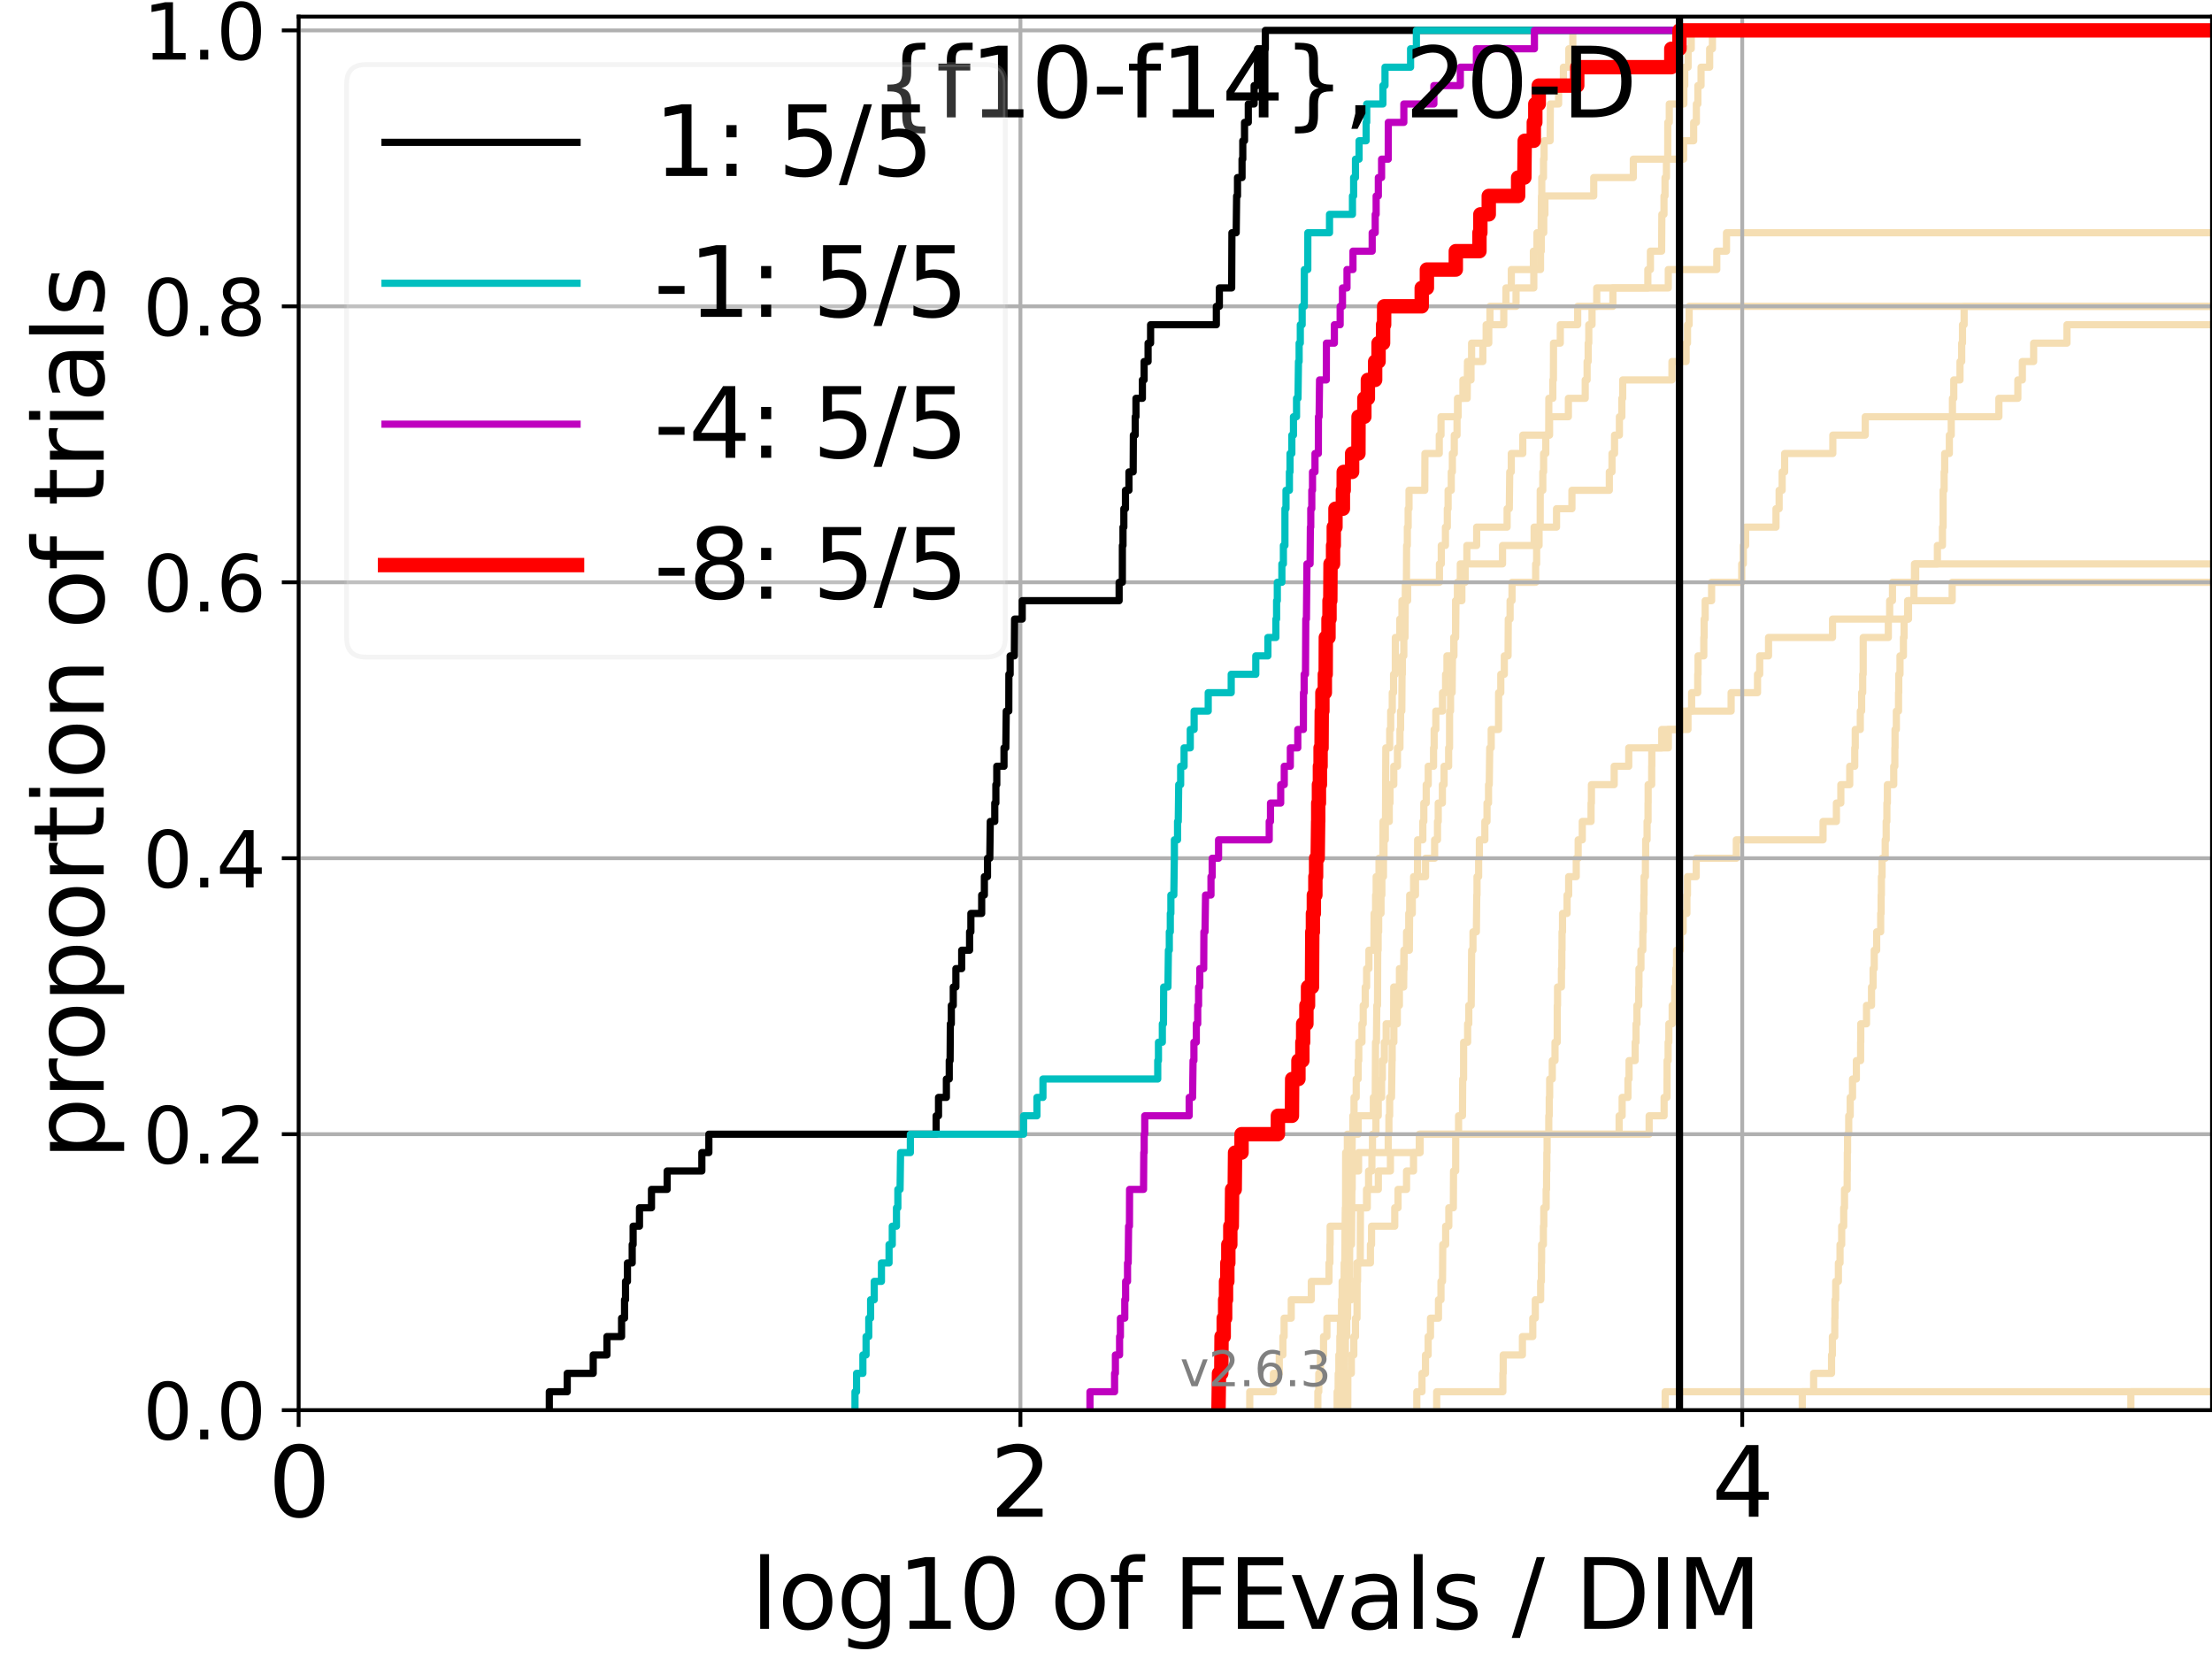 <?xml version="1.0" encoding="utf-8" standalone="no"?>
<!DOCTYPE svg PUBLIC "-//W3C//DTD SVG 1.1//EN"
  "http://www.w3.org/Graphics/SVG/1.1/DTD/svg11.dtd">
<svg xmlns:xlink="http://www.w3.org/1999/xlink" width="460.8pt" height="345.6pt" viewBox="0 0 460.8 345.6" xmlns="http://www.w3.org/2000/svg" version="1.1">
 <defs>
  <style type="text/css">*{stroke-linejoin: round; stroke-linecap: butt}</style>
 </defs>
 <g id="figure_1">
  <g id="patch_1">
   <path d="M 0 345.6 
L 460.8 345.6 
L 460.8 0 
L 0 0 
z
" style="fill: #ffffff"/>
  </g>
  <g id="axes_1">
   <g id="patch_2">
    <path d="M 62.208 293.76 
L 460.8 293.76 
L 460.8 3.456 
L 62.208 3.456 
z
" style="fill: #ffffff"/>
   </g>
   <g id="line2d_1"/>
   <g id="line2d_2"/>
   <g id="line2d_3"/>
   <g id="line2d_4">
    <path d="M 280.766 293.76 
L 280.782 286.095 
L 281.508 286.095 
L 281.508 282.263 
L 282.027 282.263 
L 282.027 278.43 
L 282.37 278.43 
L 282.37 274.598 
L 282.69 274.598 
L 282.718 266.933 
L 282.808 266.933 
L 282.808 263.101 
L 283.365 263.101 
L 283.405 251.604 
L 284.674 251.604 
L 284.674 247.771 
L 285.102 247.771 
L 285.102 243.939 
L 285.792 243.939 
L 285.792 240.106 
L 285.912 240.106 
L 285.912 236.274 
L 286.633 236.274 
L 286.633 232.442 
L 287.112 232.442 
L 287.112 228.609 
L 287.809 228.609 
L 287.809 224.777 
L 287.968 224.777 
L 287.968 220.944 
L 288.386 220.944 
L 288.386 217.112 
L 288.762 217.112 
L 288.762 213.28 
L 290.313 213.28 
L 290.344 205.615 
L 291.527 205.615 
L 291.527 201.782 
L 292.493 201.782 
L 292.493 197.95 
L 293.594 197.95 
L 293.647 190.285 
L 294.206 190.285 
L 294.206 186.453 
L 294.48 186.453 
L 294.48 182.621 
L 296.97 182.621 
L 296.97 178.788 
L 298.856 178.788 
L 298.856 174.956 
L 299.457 174.956 
L 299.457 171.123 
L 299.61 171.123 
L 299.61 167.291 
L 300.474 167.291 
L 300.474 163.459 
L 300.827 163.459 
L 300.827 159.626 
L 301.777 159.626 
L 301.777 155.794 
L 301.967 155.794 
L 301.973 148.129 
L 302.175 148.129 
L 302.175 144.297 
L 302.504 144.297 
L 302.576 136.632 
L 302.872 136.632 
L 302.872 132.799 
L 303.208 132.799 
L 303.245 125.135 
L 303.605 125.135 
L 303.605 121.302 
L 304.207 121.302 
L 304.207 117.47 
L 305.575 117.47 
L 305.575 113.637 
L 307.619 113.637 
L 307.619 109.805 
L 313.958 109.805 
L 313.958 105.973 
L 314.415 105.973 
L 314.507 98.308 
L 314.828 98.308 
L 314.828 94.475 
L 317.224 94.475 
L 317.224 90.643 
L 322.801 90.643 
L 322.801 86.811 
L 326.724 86.811 
L 326.724 82.978 
L 330.229 82.978 
L 330.229 79.146 
L 330.623 79.146 
L 330.623 75.313 
L 330.842 75.313 
L 330.842 71.481 
L 330.972 71.481 
L 330.972 67.649 
L 331.648 67.649 
L 331.648 63.816 
L 332.629 63.816 
L 332.629 59.984 
L 347.534 59.984 
L 347.534 56.151 
L 357.636 56.151 
L 357.636 52.319 
L 359.662 52.319 
L 359.662 48.487 
L 359.662 48.487 
L 460.8 48.487 
L 460.8 48.487 
" clip-path="url(#pa3bab7224a)" style="fill: none; stroke: #f5deb3; stroke-width: 1.5; stroke-linecap: square"/>
   </g>
   <g id="line2d_5"/>
   <g id="line2d_6"/>
   <g id="line2d_7">
    <path d="M 279.978 293.76 
L 280.081 282.263 
L 280.263 282.263 
L 280.263 278.43 
L 280.551 278.43 
L 280.551 274.598 
L 280.734 274.598 
L 280.734 270.766 
L 280.969 270.766 
L 280.969 266.933 
L 281.128 266.933 
L 281.164 259.268 
L 281.545 259.268 
L 281.62 247.771 
L 281.683 247.771 
L 281.683 243.939 
L 283.014 243.939 
L 283.014 240.106 
L 289.189 240.106 
L 289.189 236.274 
L 289.334 236.274 
L 289.334 232.442 
L 289.491 232.442 
L 289.491 228.609 
L 289.877 228.609 
L 289.986 220.944 
L 290.015 220.944 
L 290.015 217.112 
L 290.369 217.112 
L 290.369 213.28 
L 291.085 213.28 
L 291.085 209.447 
L 291.517 209.447 
L 291.517 205.615 
L 292.411 205.615 
L 292.474 197.95 
L 293.015 197.95 
L 293.015 194.118 
L 293.469 194.118 
L 293.469 190.285 
L 293.667 190.285 
L 293.667 186.453 
L 294.87 186.453 
L 294.87 182.621 
L 295.288 182.621 
L 295.321 174.956 
L 296.403 174.956 
L 296.403 171.123 
L 296.606 171.123 
L 296.606 167.291 
L 297.105 167.291 
L 297.105 163.459 
L 297.527 163.459 
L 297.527 159.626 
L 298.635 159.626 
L 298.635 155.794 
L 298.76 155.794 
L 298.76 151.961 
L 299.107 151.961 
L 299.107 148.129 
L 300.5 148.129 
L 300.5 144.297 
L 301.143 144.297 
L 301.143 140.464 
L 301.429 140.464 
L 301.429 136.632 
L 302.84 136.632 
L 302.84 132.799 
L 303.224 132.799 
L 303.27 125.135 
L 304.534 125.135 
L 304.534 121.302 
L 305.215 121.302 
L 305.215 117.47 
L 313.004 117.47 
L 313.004 113.637 
L 319.588 113.637 
L 319.588 109.805 
L 324.257 109.805 
L 324.257 105.973 
L 327.46 105.973 
L 327.46 102.14 
L 335.25 102.14 
L 335.25 98.308 
L 335.808 98.308 
L 335.808 94.475 
L 336.34 94.475 
L 336.34 90.643 
L 337.35 90.643 
L 337.35 86.811 
L 337.862 86.811 
L 337.862 82.978 
L 338.037 82.978 
L 338.037 79.146 
L 348.301 79.146 
L 348.301 75.313 
L 351.248 75.313 
L 351.248 71.481 
L 351.538 71.481 
L 351.538 67.649 
L 351.881 67.649 
L 351.881 63.816 
L 461.8 63.816 
L 461.8 63.816 
" clip-path="url(#pa3bab7224a)" style="fill: none; stroke: #f5deb3; stroke-width: 1.5; stroke-linecap: square"/>
   </g>
   <g id="line2d_8"/>
   <g id="line2d_9">
    <path d="M 278.549 293.76 
L 278.549 289.928 
L 278.829 289.928 
L 278.829 286.095 
L 278.977 286.095 
L 278.977 282.263 
L 279.126 282.263 
L 279.126 278.43 
L 279.42 278.43 
L 279.42 274.598 
L 279.592 274.598 
L 279.592 270.766 
L 279.899 270.766 
L 279.899 266.933 
L 280.013 266.933 
L 280.013 263.101 
L 280.145 263.101 
L 280.252 251.604 
L 280.31 251.604 
L 280.324 240.106 
L 280.679 240.106 
L 280.679 236.274 
L 282.933 236.274 
L 282.933 232.442 
L 286.094 232.442 
L 286.094 228.609 
L 286.487 228.609 
L 286.548 217.112 
L 286.737 217.112 
L 286.814 209.447 
L 286.964 209.447 
L 287.004 197.95 
L 287.089 197.95 
L 287.089 194.118 
L 287.202 194.118 
L 287.202 190.285 
L 287.69 190.285 
L 287.69 186.453 
L 287.868 186.453 
L 287.868 182.621 
L 288.201 182.621 
L 288.201 178.788 
L 288.314 178.788 
L 288.314 174.956 
L 288.587 174.956 
L 288.587 171.123 
L 289.409 171.123 
L 289.409 167.291 
L 289.567 167.291 
L 289.567 163.459 
L 290.351 163.459 
L 290.351 159.626 
L 291.117 159.626 
L 291.117 155.794 
L 291.639 155.794 
L 291.639 151.961 
L 291.77 151.961 
L 291.77 148.129 
L 292.023 148.129 
L 292.071 140.464 
L 292.141 140.464 
L 292.141 136.632 
L 292.44 136.632 
L 292.44 132.799 
L 292.69 132.799 
L 292.768 121.302 
L 292.987 121.302 
L 293.025 113.637 
L 293.177 113.637 
L 293.177 109.805 
L 293.344 109.805 
L 293.344 105.973 
L 293.524 105.973 
L 293.524 102.14 
L 296.807 102.14 
L 296.839 94.475 
L 299.826 94.475 
L 299.826 90.643 
L 300.186 90.643 
L 300.186 86.811 
L 303.633 86.811 
L 303.633 82.978 
L 305.641 82.978 
L 305.704 75.313 
L 308.899 75.313 
L 308.899 71.481 
L 310.137 71.481 
L 310.137 67.649 
L 313.264 67.649 
L 313.264 63.816 
L 315.818 63.816 
L 315.818 59.984 
L 319.52 59.984 
L 319.52 56.151 
L 320.917 56.151 
L 320.917 52.319 
L 321.083 52.319 
L 321.083 48.487 
L 321.592 48.487 
L 321.592 44.654 
L 321.837 44.654 
L 321.837 40.822 
L 332.006 40.822 
L 332.006 36.989 
L 340.249 36.989 
L 340.249 33.157 
L 350.719 33.157 
L 350.719 29.325 
L 352.819 29.325 
L 352.819 25.492 
L 353.383 25.492 
L 353.383 21.66 
L 353.699 21.66 
L 353.699 17.827 
L 354.357 17.827 
L 354.357 13.995 
L 356.151 13.995 
L 356.151 10.163 
L 356.729 10.163 
L 356.729 6.33 
L 356.729 6.33 
L 460.8 6.33 
L 460.8 6.33 
" clip-path="url(#pa3bab7224a)" style="fill: none; stroke: #f5deb3; stroke-width: 1.5; stroke-linecap: square"/>
   </g>
   <g id="line2d_10"/>
   <g id="line2d_11">
    <path d="M 443.894 293.76 
L 443.894 289.928 
L 461.8 289.928 
" clip-path="url(#pa3bab7224a)" style="fill: none; stroke: #f5deb3; stroke-width: 1.5; stroke-linecap: square"/>
   </g>
   <g id="line2d_12">
    <path d="M 346.886 293.76 
L 346.886 289.928 
L 346.886 289.928 
L 346.886 289.928 
L 460.8 289.928 
" clip-path="url(#pa3bab7224a)" style="fill: none; stroke: #f5deb3; stroke-width: 1.5; stroke-linecap: square"/>
   </g>
   <g id="line2d_13"/>
   <g id="line2d_14"/>
   <g id="line2d_15"/>
   <g id="line2d_16">
    <path clip-path="url(#pa3bab7224a)" style="fill: none; stroke: #f5deb3; stroke-width: 1.5; stroke-linecap: square"/>
   </g>
   <g id="line2d_17">
    <path d="M 375.444 293.76 
L 375.444 289.928 
L 377.811 289.928 
L 377.811 286.095 
L 381.544 286.095 
L 381.544 282.263 
L 381.718 282.263 
L 381.718 278.43 
L 382.219 278.43 
L 382.219 274.598 
L 382.262 274.598 
L 382.262 270.766 
L 382.409 270.766 
L 382.409 266.933 
L 382.97 266.933 
L 382.97 263.101 
L 383.311 263.101 
L 383.311 259.268 
L 383.656 259.268 
L 383.656 255.436 
L 384.078 255.436 
L 384.078 251.604 
L 384.242 251.604 
L 384.242 247.771 
L 384.802 247.771 
L 384.802 243.939 
L 384.831 243.939 
L 384.831 240.106 
L 384.881 240.106 
L 384.881 236.274 
L 385.121 236.274 
L 385.121 232.442 
L 385.432 232.442 
L 385.432 228.609 
L 385.915 228.609 
L 385.915 224.777 
L 386.714 224.777 
L 386.714 220.944 
L 387.599 220.944 
L 387.599 217.112 
L 387.632 217.112 
L 387.632 213.28 
L 388.827 213.28 
L 388.827 209.447 
L 389.871 209.447 
L 389.871 205.615 
L 390.201 205.615 
L 390.201 201.782 
L 390.439 201.782 
L 390.439 197.95 
L 390.944 197.95 
L 390.944 194.118 
L 391.779 194.118 
L 391.779 190.285 
L 391.876 190.285 
L 391.876 186.453 
L 391.931 186.453 
L 391.931 182.621 
L 392.067 182.621 
L 392.067 178.788 
L 392.723 178.788 
L 392.723 174.956 
L 392.924 174.956 
L 392.924 171.123 
L 393.072 171.123 
L 393.072 167.291 
L 393.178 167.291 
L 393.178 163.459 
L 394.499 163.459 
L 394.499 159.626 
L 394.731 159.626 
L 394.731 155.794 
L 394.771 155.794 
L 394.771 151.961 
L 395.045 151.961 
L 395.045 148.129 
L 395.499 148.129 
L 395.499 144.297 
L 395.545 144.297 
L 395.545 140.464 
L 395.804 140.464 
L 395.804 136.632 
L 396.518 136.632 
L 396.518 132.799 
L 396.657 132.799 
L 396.657 128.967 
L 397.393 128.967 
L 397.393 125.135 
L 398.71 125.135 
L 398.71 121.302 
L 399.07 121.302 
L 399.07 117.47 
L 403.595 117.47 
L 403.595 113.637 
L 404.647 113.637 
L 404.647 109.805 
L 404.783 109.805 
L 404.783 105.973 
L 404.789 105.973 
L 404.789 102.14 
L 404.997 102.14 
L 404.997 98.308 
L 405.115 98.308 
L 405.115 94.475 
L 406.084 94.475 
L 406.084 90.643 
L 406.48 90.643 
L 406.48 86.811 
L 406.731 86.811 
L 406.731 82.978 
L 407.006 82.978 
L 407.006 79.146 
L 408.306 79.146 
L 408.306 75.313 
L 408.656 75.313 
L 408.656 71.481 
L 408.822 71.481 
L 408.822 67.649 
L 409.164 67.649 
L 409.164 63.816 
L 409.164 63.816 
L 409.164 63.816 
L 460.8 63.816 
" clip-path="url(#pa3bab7224a)" style="fill: none; stroke: #f5deb3; stroke-width: 1.5; stroke-linecap: square"/>
   </g>
   <g id="line2d_18">
    <path d="M 260.346 293.76 
L 260.346 289.928 
L 265.273 289.928 
L 265.273 286.095 
L 266.495 286.095 
L 266.495 282.263 
L 267.247 282.263 
L 267.247 278.43 
L 267.506 278.43 
L 267.506 274.598 
L 268.989 274.598 
L 268.989 270.766 
L 273.171 270.766 
L 273.171 266.933 
L 276.856 266.933 
L 276.856 263.101 
L 277.047 263.101 
L 277.047 259.268 
L 277.09 259.268 
L 277.09 255.436 
L 281.086 255.436 
L 281.086 251.604 
L 284.832 251.604 
L 284.832 247.771 
L 287.131 247.771 
L 287.131 243.939 
L 289.652 243.939 
L 289.652 240.106 
L 295.846 240.106 
L 295.846 236.274 
L 337.291 236.274 
L 337.291 232.442 
L 337.919 232.442 
L 337.919 228.609 
L 339.133 228.609 
L 339.133 224.777 
L 339.361 224.777 
L 339.361 220.944 
L 340.634 220.944 
L 340.634 217.112 
L 340.819 217.112 
L 340.819 213.28 
L 341.003 213.28 
L 341.003 209.447 
L 341.38 209.447 
L 341.38 205.615 
L 341.426 205.615 
L 341.426 201.782 
L 341.84 201.782 
L 341.84 197.95 
L 342.23 197.95 
L 342.23 194.118 
L 342.331 194.118 
L 342.331 190.285 
L 342.447 190.285 
L 342.447 186.453 
L 342.489 186.453 
L 342.489 182.621 
L 342.77 182.621 
L 342.77 178.788 
L 342.824 178.788 
L 342.824 174.956 
L 343.116 174.956 
L 343.116 171.123 
L 343.317 171.123 
L 343.317 167.291 
L 343.338 167.291 
L 343.338 163.459 
L 344.075 163.459 
L 344.075 159.626 
L 344.1 159.626 
L 344.1 155.794 
L 347.553 155.794 
L 347.553 151.961 
L 351.637 151.961 
L 351.637 148.129 
L 360.625 148.129 
L 360.625 144.297 
L 366.124 144.297 
L 366.124 140.464 
L 366.576 140.464 
L 366.576 136.632 
L 368.417 136.632 
L 368.417 132.799 
L 381.749 132.799 
L 381.749 128.967 
L 397.575 128.967 
L 397.575 125.135 
L 406.674 125.135 
L 406.674 121.302 
L 406.674 121.302 
L 406.674 121.302 
L 460.8 121.302 
" clip-path="url(#pa3bab7224a)" style="fill: none; stroke: #f5deb3; stroke-width: 1.5; stroke-linecap: square"/>
   </g>
   <g id="line2d_19"/>
   <g id="line2d_20"/>
   <g id="line2d_21"/>
   <g id="line2d_22"/>
   <g id="line2d_23"/>
   <g id="line2d_24">
    <path d="M 295.147 293.76 
L 295.147 289.928 
L 296.225 289.928 
L 296.225 286.095 
L 296.958 286.095 
L 296.958 282.263 
L 297.51 282.263 
L 297.51 278.43 
L 297.996 278.43 
L 297.996 274.598 
L 299.661 274.598 
L 299.661 270.766 
L 300.182 270.766 
L 300.182 266.933 
L 300.503 266.933 
L 300.554 259.268 
L 301.156 259.268 
L 301.156 255.436 
L 301.815 255.436 
L 301.815 251.604 
L 302.757 251.604 
L 302.799 243.939 
L 303.244 243.939 
L 303.256 236.274 
L 303.846 236.274 
L 303.846 232.442 
L 304.66 232.442 
L 304.71 224.777 
L 304.889 224.777 
L 304.903 217.112 
L 305.735 217.112 
L 305.735 213.28 
L 305.977 213.28 
L 305.977 209.447 
L 306.474 209.447 
L 306.571 197.95 
L 306.849 197.95 
L 306.849 194.118 
L 307.558 194.118 
L 307.635 186.453 
L 307.689 186.453 
L 307.689 182.621 
L 308.026 182.621 
L 308.026 178.788 
L 308.182 178.788 
L 308.182 174.956 
L 309.321 174.956 
L 309.321 171.123 
L 309.773 171.123 
L 309.773 167.291 
L 310.088 167.291 
L 310.088 163.459 
L 310.238 163.459 
L 310.34 155.794 
L 310.646 155.794 
L 310.646 151.961 
L 312.174 151.961 
L 312.187 144.297 
L 312.645 144.297 
L 312.645 140.464 
L 313.377 140.464 
L 313.377 136.632 
L 314.155 136.632 
L 314.204 128.967 
L 314.58 128.967 
L 314.58 125.135 
L 314.983 125.135 
L 314.983 121.302 
L 319.905 121.302 
L 319.905 117.47 
L 320.11 117.47 
L 320.11 113.637 
L 320.615 113.637 
L 320.615 109.805 
L 320.849 109.805 
L 320.859 102.14 
L 321.396 102.14 
L 321.396 98.308 
L 321.562 98.308 
L 321.562 94.475 
L 322.02 94.475 
L 322.02 90.643 
L 322.625 90.643 
L 322.65 82.978 
L 323.48 82.978 
L 323.48 79.146 
L 323.605 79.146 
L 323.627 71.481 
L 325.036 71.481 
L 325.036 67.649 
L 328.661 67.649 
L 328.661 63.816 
L 335.992 63.816 
L 335.992 59.984 
L 343.276 59.984 
L 343.276 56.151 
L 343.813 56.151 
L 343.813 52.319 
L 346.147 52.319 
L 346.196 44.654 
L 346.64 44.654 
L 346.64 40.822 
L 346.855 40.822 
L 346.855 36.989 
L 347.148 36.989 
L 347.148 33.157 
L 347.422 33.157 
L 347.432 25.492 
L 347.741 25.492 
L 347.741 21.66 
L 350.78 21.66 
L 350.78 17.827 
L 350.965 17.827 
L 350.965 13.995 
L 351.663 13.995 
L 351.663 10.163 
L 352.319 10.163 
L 352.319 6.33 
L 352.319 6.33 
L 460.8 6.33 
L 460.8 6.33 
" clip-path="url(#pa3bab7224a)" style="fill: none; stroke: #f5deb3; stroke-width: 1.5; stroke-linecap: square"/>
   </g>
   <g id="line2d_25"/>
   <g id="line2d_26">
    <path d="M 299.287 293.76 
L 299.287 289.928 
L 313.072 289.928 
L 313.072 286.095 
L 313.142 286.095 
L 313.142 282.263 
L 317.147 282.263 
L 317.147 278.43 
L 319.306 278.43 
L 319.306 274.598 
L 319.831 274.598 
L 319.831 270.766 
L 320.947 270.766 
L 320.947 266.933 
L 321.101 266.933 
L 321.101 263.101 
L 321.144 263.101 
L 321.144 259.268 
L 321.514 259.268 
L 321.514 255.436 
L 321.604 255.436 
L 321.604 251.604 
L 322.093 251.604 
L 322.093 247.771 
L 322.18 247.771 
L 322.18 243.939 
L 322.233 243.939 
L 322.233 240.106 
L 322.29 240.106 
L 322.29 236.274 
L 322.637 236.274 
L 322.637 232.442 
L 322.734 232.442 
L 322.734 228.609 
L 322.82 228.609 
L 322.82 224.777 
L 323.368 224.777 
L 323.368 220.944 
L 323.937 220.944 
L 323.937 217.112 
L 324.398 217.112 
L 324.398 213.28 
L 324.405 213.28 
L 324.405 209.447 
L 324.464 209.447 
L 324.464 205.615 
L 325.274 205.615 
L 325.274 201.782 
L 325.354 201.782 
L 325.354 197.95 
L 325.399 197.95 
L 325.399 194.118 
L 325.502 194.118 
L 325.502 190.285 
L 326.45 190.285 
L 326.45 186.453 
L 326.782 186.453 
L 326.782 182.621 
L 328.362 182.621 
L 328.362 178.788 
L 328.762 178.788 
L 328.762 174.956 
L 329.617 174.956 
L 329.617 171.123 
L 331.446 171.123 
L 331.446 167.291 
L 331.523 167.291 
L 331.523 163.459 
L 336.263 163.459 
L 336.263 159.626 
L 339.297 159.626 
L 339.297 155.794 
L 346.177 155.794 
L 346.177 151.961 
L 350.491 151.961 
L 350.491 148.129 
L 352.395 148.129 
L 352.395 144.297 
L 353.666 144.297 
L 353.666 140.464 
L 353.736 140.464 
L 353.736 136.632 
L 354.932 136.632 
L 354.932 132.799 
L 355 132.799 
L 355 128.967 
L 355.218 128.967 
L 355.218 125.135 
L 356.558 125.135 
L 356.558 121.302 
L 362.833 121.302 
L 362.833 117.47 
L 363.163 117.47 
L 363.163 113.637 
L 363.644 113.637 
L 363.644 109.805 
L 369.972 109.805 
L 369.972 105.973 
L 370.625 105.973 
L 370.625 102.14 
L 371.255 102.14 
L 371.255 98.308 
L 371.773 98.308 
L 371.773 94.475 
L 381.81 94.475 
L 381.81 90.643 
L 388.567 90.643 
L 388.567 86.811 
L 416.405 86.811 
L 416.405 82.978 
L 420.355 82.978 
L 420.355 79.146 
L 421.29 79.146 
L 421.29 75.313 
L 423.642 75.313 
L 423.642 71.481 
L 430.587 71.481 
L 430.587 67.649 
L 430.587 67.649 
L 430.587 67.649 
L 460.8 67.649 
" clip-path="url(#pa3bab7224a)" style="fill: none; stroke: #f5deb3; stroke-width: 1.5; stroke-linecap: square"/>
   </g>
   <g id="line2d_27">
    <path d="M 274.533 293.76 
L 274.533 289.928 
L 274.73 289.928 
L 274.73 286.095 
L 275.064 286.095 
L 275.064 282.263 
L 275.717 282.263 
L 275.717 278.43 
L 276.42 278.43 
L 276.42 274.598 
L 279.76 274.598 
L 279.76 270.766 
L 281.514 270.766 
L 281.514 266.933 
L 282.644 266.933 
L 282.644 263.101 
L 285.484 263.101 
L 285.484 259.268 
L 285.718 259.268 
L 285.718 255.436 
L 290.551 255.436 
L 290.551 251.604 
L 291.236 251.604 
L 291.236 247.771 
L 293.011 247.771 
L 293.011 243.939 
L 294.461 243.939 
L 294.461 240.106 
L 295.666 240.106 
L 295.666 236.274 
L 343.548 236.274 
L 343.548 232.442 
L 346.661 232.442 
L 346.661 228.609 
L 347.267 228.609 
L 347.267 224.777 
L 347.281 224.777 
L 347.281 220.944 
L 347.5 220.944 
L 347.5 217.112 
L 347.652 217.112 
L 347.652 213.28 
L 348.348 213.28 
L 348.348 209.447 
L 348.875 209.447 
L 348.875 205.615 
L 349.096 205.615 
L 349.096 201.782 
L 349.251 201.782 
L 349.251 197.95 
L 350.032 197.95 
L 350.032 194.118 
L 350.629 194.118 
L 350.629 190.285 
L 351.416 190.285 
L 351.416 186.453 
L 351.529 186.453 
L 351.529 182.621 
L 353.354 182.621 
L 353.354 178.788 
L 361.706 178.788 
L 361.706 174.956 
L 379.774 174.956 
L 379.774 171.123 
L 382.557 171.123 
L 382.557 167.291 
L 383.48 167.291 
L 383.48 163.459 
L 385.332 163.459 
L 385.332 159.626 
L 386.376 159.626 
L 386.376 155.794 
L 386.482 155.794 
L 386.482 151.961 
L 387.535 151.961 
L 387.535 148.129 
L 387.812 148.129 
L 387.812 144.297 
L 388.033 144.297 
L 388.033 140.464 
L 388.135 140.464 
L 388.135 136.632 
L 388.137 136.632 
L 388.137 132.799 
L 393.375 132.799 
L 393.375 128.967 
L 393.651 128.967 
L 393.651 125.135 
L 394.236 125.135 
L 394.236 121.302 
L 398.821 121.302 
L 398.821 117.47 
L 398.821 117.47 
L 398.821 117.47 
L 460.8 117.47 
" clip-path="url(#pa3bab7224a)" style="fill: none; stroke: #f5deb3; stroke-width: 1.5; stroke-linecap: square"/>
   </g>
   <g id="line2d_28">
    <path d="M 278.749 293.76 
L 278.807 286.095 
L 278.921 286.095 
L 278.921 282.263 
L 279.192 282.263 
L 279.238 274.598 
L 279.468 274.598 
L 279.468 270.766 
L 279.597 270.766 
L 279.597 266.933 
L 280.133 266.933 
L 280.232 259.268 
L 280.275 259.268 
L 280.275 255.436 
L 280.863 255.436 
L 280.863 251.604 
L 281.176 251.604 
L 281.176 247.771 
L 281.624 247.771 
L 281.687 236.274 
L 281.818 236.274 
L 281.818 232.442 
L 282.068 232.442 
L 282.068 228.609 
L 282.524 228.609 
L 282.524 224.777 
L 282.925 224.777 
L 282.925 220.944 
L 283.06 220.944 
L 283.06 217.112 
L 283.724 217.112 
L 283.724 213.28 
L 283.981 213.28 
L 283.981 209.447 
L 284.402 209.447 
L 284.402 205.615 
L 284.692 205.615 
L 284.692 201.782 
L 285.169 201.782 
L 285.169 197.95 
L 286.214 197.95 
L 286.248 190.285 
L 286.565 190.285 
L 286.565 186.453 
L 286.681 186.453 
L 286.681 182.621 
L 287.27 182.621 
L 287.27 178.788 
L 288.074 178.788 
L 288.109 171.123 
L 288.622 171.123 
L 288.689 155.794 
L 289.5 155.794 
L 289.5 151.961 
L 289.707 151.961 
L 289.707 148.129 
L 290.033 148.129 
L 290.033 144.297 
L 290.303 144.297 
L 290.303 140.464 
L 290.666 140.464 
L 290.677 132.799 
L 291.601 132.799 
L 291.601 128.967 
L 292.052 128.967 
L 292.052 125.135 
L 293.234 125.135 
L 293.234 121.302 
L 299.862 121.302 
L 299.862 117.47 
L 300.244 117.47 
L 300.244 113.637 
L 301.11 113.637 
L 301.11 109.805 
L 301.504 109.805 
L 301.504 105.973 
L 301.668 105.973 
L 301.668 102.14 
L 302.324 102.14 
L 302.324 98.308 
L 302.555 98.308 
L 302.555 94.475 
L 302.954 94.475 
L 302.954 90.643 
L 303.528 90.643 
L 303.528 86.811 
L 303.747 86.811 
L 303.747 82.978 
L 304.754 82.978 
L 304.754 79.146 
L 306.436 79.146 
L 306.436 75.313 
L 306.561 75.313 
L 306.561 71.481 
L 309.593 71.481 
L 309.593 67.649 
L 310.384 67.649 
L 310.384 63.816 
L 313.72 63.816 
L 313.72 59.984 
L 314.838 59.984 
L 314.838 56.151 
L 319.432 56.151 
L 319.432 52.319 
L 320.178 52.319 
L 320.178 48.487 
L 321.048 48.487 
L 321.116 40.822 
L 321.179 40.822 
L 321.179 36.989 
L 321.539 36.989 
L 321.539 33.157 
L 321.661 33.157 
L 321.661 29.325 
L 322.915 29.325 
L 322.964 21.66 
L 324.69 21.66 
L 324.69 17.827 
L 325.684 17.827 
L 325.684 13.995 
L 326.818 13.995 
L 326.818 10.163 
L 327.644 10.163 
L 327.644 6.33 
L 327.644 6.33 
L 460.8 6.33 
L 460.8 6.33 
" clip-path="url(#pa3bab7224a)" style="fill: none; stroke: #f5deb3; stroke-width: 1.5; stroke-linecap: square"/>
   </g>
   <g id="line2d_29"/>
   <g id="line2d_30"/>
   <g id="matplotlib.axis_1">
    <g id="xtick_1">
     <g id="line2d_31">
      <path d="M 62.208 293.76 
L 62.208 3.456 
" clip-path="url(#pa3bab7224a)" style="fill: none; stroke: #b0b0b0; stroke-width: 0.8; stroke-linecap: square"/>
     </g>
     <g id="line2d_32">
      <defs>
       <path id="maaa4795319" d="M 0 0 
L 0 3.5 
" style="stroke: #000000; stroke-width: 0.8"/>
      </defs>
      <g>
       <use xlink:href="#maaa4795319" x="62.208" y="293.76" style="stroke: #000000; stroke-width: 0.8"/>
      </g>
     </g>
     <g id="text_1">
      <!-- 0 -->
      <g transform="translate(55.846 315.957)scale(0.2 -0.2)">
       <defs>
        <path id="DejaVuSans-30" d="M 2034 4250 
Q 1547 4250 1301 3770 
Q 1056 3291 1056 2328 
Q 1056 1369 1301 889 
Q 1547 409 2034 409 
Q 2525 409 2770 889 
Q 3016 1369 3016 2328 
Q 3016 3291 2770 3770 
Q 2525 4250 2034 4250 
z
M 2034 4750 
Q 2819 4750 3233 4129 
Q 3647 3509 3647 2328 
Q 3647 1150 3233 529 
Q 2819 -91 2034 -91 
Q 1250 -91 836 529 
Q 422 1150 422 2328 
Q 422 3509 836 4129 
Q 1250 4750 2034 4750 
z
" transform="scale(0.016)"/>
       </defs>
       <use xlink:href="#DejaVuSans-30"/>
      </g>
     </g>
    </g>
    <g id="xtick_2">
     <g id="line2d_33">
      <path d="M 212.573 293.76 
L 212.573 3.456 
" clip-path="url(#pa3bab7224a)" style="fill: none; stroke: #b0b0b0; stroke-width: 0.8; stroke-linecap: square"/>
     </g>
     <g id="line2d_34">
      <g>
       <use xlink:href="#maaa4795319" x="212.573" y="293.76" style="stroke: #000000; stroke-width: 0.8"/>
      </g>
     </g>
     <g id="text_2">
      <!-- 2 -->
      <g transform="translate(206.21 315.957)scale(0.2 -0.2)">
       <defs>
        <path id="DejaVuSans-32" d="M 1228 531 
L 3431 531 
L 3431 0 
L 469 0 
L 469 531 
Q 828 903 1448 1529 
Q 2069 2156 2228 2338 
Q 2531 2678 2651 2914 
Q 2772 3150 2772 3378 
Q 2772 3750 2511 3984 
Q 2250 4219 1831 4219 
Q 1534 4219 1204 4116 
Q 875 4013 500 3803 
L 500 4441 
Q 881 4594 1212 4672 
Q 1544 4750 1819 4750 
Q 2544 4750 2975 4387 
Q 3406 4025 3406 3419 
Q 3406 3131 3298 2873 
Q 3191 2616 2906 2266 
Q 2828 2175 2409 1742 
Q 1991 1309 1228 531 
z
" transform="scale(0.016)"/>
       </defs>
       <use xlink:href="#DejaVuSans-32"/>
      </g>
     </g>
    </g>
    <g id="xtick_3">
     <g id="line2d_35">
      <path d="M 362.938 293.76 
L 362.938 3.456 
" clip-path="url(#pa3bab7224a)" style="fill: none; stroke: #b0b0b0; stroke-width: 0.8; stroke-linecap: square"/>
     </g>
     <g id="line2d_36">
      <g>
       <use xlink:href="#maaa4795319" x="362.938" y="293.76" style="stroke: #000000; stroke-width: 0.8"/>
      </g>
     </g>
     <g id="text_3">
      <!-- 4 -->
      <g transform="translate(356.575 315.957)scale(0.2 -0.2)">
       <defs>
        <path id="DejaVuSans-34" d="M 2419 4116 
L 825 1625 
L 2419 1625 
L 2419 4116 
z
M 2253 4666 
L 3047 4666 
L 3047 1625 
L 3713 1625 
L 3713 1100 
L 3047 1100 
L 3047 0 
L 2419 0 
L 2419 1100 
L 313 1100 
L 313 1709 
L 2253 4666 
z
" transform="scale(0.016)"/>
       </defs>
       <use xlink:href="#DejaVuSans-34"/>
      </g>
     </g>
    </g>
    <g id="text_4">
     <!-- log10 of FEvals / DIM -->
     <g transform="translate(156.431 339.313)scale(0.2 -0.2)">
      <defs>
       <path id="DejaVuSans-6c" d="M 603 4863 
L 1178 4863 
L 1178 0 
L 603 0 
L 603 4863 
z
" transform="scale(0.016)"/>
       <path id="DejaVuSans-6f" d="M 1959 3097 
Q 1497 3097 1228 2736 
Q 959 2375 959 1747 
Q 959 1119 1226 758 
Q 1494 397 1959 397 
Q 2419 397 2687 759 
Q 2956 1122 2956 1747 
Q 2956 2369 2687 2733 
Q 2419 3097 1959 3097 
z
M 1959 3584 
Q 2709 3584 3137 3096 
Q 3566 2609 3566 1747 
Q 3566 888 3137 398 
Q 2709 -91 1959 -91 
Q 1206 -91 779 398 
Q 353 888 353 1747 
Q 353 2609 779 3096 
Q 1206 3584 1959 3584 
z
" transform="scale(0.016)"/>
       <path id="DejaVuSans-67" d="M 2906 1791 
Q 2906 2416 2648 2759 
Q 2391 3103 1925 3103 
Q 1463 3103 1205 2759 
Q 947 2416 947 1791 
Q 947 1169 1205 825 
Q 1463 481 1925 481 
Q 2391 481 2648 825 
Q 2906 1169 2906 1791 
z
M 3481 434 
Q 3481 -459 3084 -895 
Q 2688 -1331 1869 -1331 
Q 1566 -1331 1297 -1286 
Q 1028 -1241 775 -1147 
L 775 -588 
Q 1028 -725 1275 -790 
Q 1522 -856 1778 -856 
Q 2344 -856 2625 -561 
Q 2906 -266 2906 331 
L 2906 616 
Q 2728 306 2450 153 
Q 2172 0 1784 0 
Q 1141 0 747 490 
Q 353 981 353 1791 
Q 353 2603 747 3093 
Q 1141 3584 1784 3584 
Q 2172 3584 2450 3431 
Q 2728 3278 2906 2969 
L 2906 3500 
L 3481 3500 
L 3481 434 
z
" transform="scale(0.016)"/>
       <path id="DejaVuSans-31" d="M 794 531 
L 1825 531 
L 1825 4091 
L 703 3866 
L 703 4441 
L 1819 4666 
L 2450 4666 
L 2450 531 
L 3481 531 
L 3481 0 
L 794 0 
L 794 531 
z
" transform="scale(0.016)"/>
       <path id="DejaVuSans-20" transform="scale(0.016)"/>
       <path id="DejaVuSans-66" d="M 2375 4863 
L 2375 4384 
L 1825 4384 
Q 1516 4384 1395 4259 
Q 1275 4134 1275 3809 
L 1275 3500 
L 2222 3500 
L 2222 3053 
L 1275 3053 
L 1275 0 
L 697 0 
L 697 3053 
L 147 3053 
L 147 3500 
L 697 3500 
L 697 3744 
Q 697 4328 969 4595 
Q 1241 4863 1831 4863 
L 2375 4863 
z
" transform="scale(0.016)"/>
       <path id="DejaVuSans-46" d="M 628 4666 
L 3309 4666 
L 3309 4134 
L 1259 4134 
L 1259 2759 
L 3109 2759 
L 3109 2228 
L 1259 2228 
L 1259 0 
L 628 0 
L 628 4666 
z
" transform="scale(0.016)"/>
       <path id="DejaVuSans-45" d="M 628 4666 
L 3578 4666 
L 3578 4134 
L 1259 4134 
L 1259 2753 
L 3481 2753 
L 3481 2222 
L 1259 2222 
L 1259 531 
L 3634 531 
L 3634 0 
L 628 0 
L 628 4666 
z
" transform="scale(0.016)"/>
       <path id="DejaVuSans-76" d="M 191 3500 
L 800 3500 
L 1894 563 
L 2988 3500 
L 3597 3500 
L 2284 0 
L 1503 0 
L 191 3500 
z
" transform="scale(0.016)"/>
       <path id="DejaVuSans-61" d="M 2194 1759 
Q 1497 1759 1228 1600 
Q 959 1441 959 1056 
Q 959 750 1161 570 
Q 1363 391 1709 391 
Q 2188 391 2477 730 
Q 2766 1069 2766 1631 
L 2766 1759 
L 2194 1759 
z
M 3341 1997 
L 3341 0 
L 2766 0 
L 2766 531 
Q 2569 213 2275 61 
Q 1981 -91 1556 -91 
Q 1019 -91 701 211 
Q 384 513 384 1019 
Q 384 1609 779 1909 
Q 1175 2209 1959 2209 
L 2766 2209 
L 2766 2266 
Q 2766 2663 2505 2880 
Q 2244 3097 1772 3097 
Q 1472 3097 1187 3025 
Q 903 2953 641 2809 
L 641 3341 
Q 956 3463 1253 3523 
Q 1550 3584 1831 3584 
Q 2591 3584 2966 3190 
Q 3341 2797 3341 1997 
z
" transform="scale(0.016)"/>
       <path id="DejaVuSans-73" d="M 2834 3397 
L 2834 2853 
Q 2591 2978 2328 3040 
Q 2066 3103 1784 3103 
Q 1356 3103 1142 2972 
Q 928 2841 928 2578 
Q 928 2378 1081 2264 
Q 1234 2150 1697 2047 
L 1894 2003 
Q 2506 1872 2764 1633 
Q 3022 1394 3022 966 
Q 3022 478 2636 193 
Q 2250 -91 1575 -91 
Q 1294 -91 989 -36 
Q 684 19 347 128 
L 347 722 
Q 666 556 975 473 
Q 1284 391 1588 391 
Q 1994 391 2212 530 
Q 2431 669 2431 922 
Q 2431 1156 2273 1281 
Q 2116 1406 1581 1522 
L 1381 1569 
Q 847 1681 609 1914 
Q 372 2147 372 2553 
Q 372 3047 722 3315 
Q 1072 3584 1716 3584 
Q 2034 3584 2315 3537 
Q 2597 3491 2834 3397 
z
" transform="scale(0.016)"/>
       <path id="DejaVuSans-2f" d="M 1625 4666 
L 2156 4666 
L 531 -594 
L 0 -594 
L 1625 4666 
z
" transform="scale(0.016)"/>
       <path id="DejaVuSans-44" d="M 1259 4147 
L 1259 519 
L 2022 519 
Q 2988 519 3436 956 
Q 3884 1394 3884 2338 
Q 3884 3275 3436 3711 
Q 2988 4147 2022 4147 
L 1259 4147 
z
M 628 4666 
L 1925 4666 
Q 3281 4666 3915 4102 
Q 4550 3538 4550 2338 
Q 4550 1131 3912 565 
Q 3275 0 1925 0 
L 628 0 
L 628 4666 
z
" transform="scale(0.016)"/>
       <path id="DejaVuSans-49" d="M 628 4666 
L 1259 4666 
L 1259 0 
L 628 0 
L 628 4666 
z
" transform="scale(0.016)"/>
       <path id="DejaVuSans-4d" d="M 628 4666 
L 1569 4666 
L 2759 1491 
L 3956 4666 
L 4897 4666 
L 4897 0 
L 4281 0 
L 4281 4097 
L 3078 897 
L 2444 897 
L 1241 4097 
L 1241 0 
L 628 0 
L 628 4666 
z
" transform="scale(0.016)"/>
      </defs>
      <use xlink:href="#DejaVuSans-6c"/>
      <use xlink:href="#DejaVuSans-6f" x="27.783"/>
      <use xlink:href="#DejaVuSans-67" x="88.965"/>
      <use xlink:href="#DejaVuSans-31" x="152.441"/>
      <use xlink:href="#DejaVuSans-30" x="216.064"/>
      <use xlink:href="#DejaVuSans-20" x="279.688"/>
      <use xlink:href="#DejaVuSans-6f" x="311.475"/>
      <use xlink:href="#DejaVuSans-66" x="372.656"/>
      <use xlink:href="#DejaVuSans-20" x="407.861"/>
      <use xlink:href="#DejaVuSans-46" x="439.648"/>
      <use xlink:href="#DejaVuSans-45" x="497.168"/>
      <use xlink:href="#DejaVuSans-76" x="560.352"/>
      <use xlink:href="#DejaVuSans-61" x="619.531"/>
      <use xlink:href="#DejaVuSans-6c" x="680.811"/>
      <use xlink:href="#DejaVuSans-73" x="708.594"/>
      <use xlink:href="#DejaVuSans-20" x="760.693"/>
      <use xlink:href="#DejaVuSans-2f" x="792.48"/>
      <use xlink:href="#DejaVuSans-20" x="826.172"/>
      <use xlink:href="#DejaVuSans-44" x="857.959"/>
      <use xlink:href="#DejaVuSans-49" x="934.961"/>
      <use xlink:href="#DejaVuSans-4d" x="964.453"/>
     </g>
    </g>
   </g>
   <g id="matplotlib.axis_2">
    <g id="ytick_1">
     <g id="line2d_37">
      <path d="M 62.208 293.76 
L 460.8 293.76 
" clip-path="url(#pa3bab7224a)" style="fill: none; stroke: #b0b0b0; stroke-width: 0.8; stroke-linecap: square"/>
     </g>
     <g id="line2d_38">
      <defs>
       <path id="m4a28ad49e0" d="M 0 0 
L -3.5 0 
" style="stroke: #000000; stroke-width: 0.8"/>
      </defs>
      <g>
       <use xlink:href="#m4a28ad49e0" x="62.208" y="293.76" style="stroke: #000000; stroke-width: 0.8"/>
      </g>
     </g>
     <g id="text_5">
      <!-- 0.0 -->
      <g transform="translate(29.763 299.839)scale(0.16 -0.16)">
       <defs>
        <path id="DejaVuSans-2e" d="M 684 794 
L 1344 794 
L 1344 0 
L 684 0 
L 684 794 
z
" transform="scale(0.016)"/>
       </defs>
       <use xlink:href="#DejaVuSans-30"/>
       <use xlink:href="#DejaVuSans-2e" x="63.623"/>
       <use xlink:href="#DejaVuSans-30" x="95.41"/>
      </g>
     </g>
    </g>
    <g id="ytick_2">
     <g id="line2d_39">
      <path d="M 62.208 236.274 
L 460.8 236.274 
" clip-path="url(#pa3bab7224a)" style="fill: none; stroke: #b0b0b0; stroke-width: 0.8; stroke-linecap: square"/>
     </g>
     <g id="line2d_40">
      <g>
       <use xlink:href="#m4a28ad49e0" x="62.208" y="236.274" style="stroke: #000000; stroke-width: 0.8"/>
      </g>
     </g>
     <g id="text_6">
      <!-- 0.2 -->
      <g transform="translate(29.763 242.353)scale(0.16 -0.16)">
       <use xlink:href="#DejaVuSans-30"/>
       <use xlink:href="#DejaVuSans-2e" x="63.623"/>
       <use xlink:href="#DejaVuSans-32" x="95.41"/>
      </g>
     </g>
    </g>
    <g id="ytick_3">
     <g id="line2d_41">
      <path d="M 62.208 178.788 
L 460.8 178.788 
" clip-path="url(#pa3bab7224a)" style="fill: none; stroke: #b0b0b0; stroke-width: 0.8; stroke-linecap: square"/>
     </g>
     <g id="line2d_42">
      <g>
       <use xlink:href="#m4a28ad49e0" x="62.208" y="178.788" style="stroke: #000000; stroke-width: 0.8"/>
      </g>
     </g>
     <g id="text_7">
      <!-- 0.4 -->
      <g transform="translate(29.763 184.867)scale(0.16 -0.16)">
       <use xlink:href="#DejaVuSans-30"/>
       <use xlink:href="#DejaVuSans-2e" x="63.623"/>
       <use xlink:href="#DejaVuSans-34" x="95.41"/>
      </g>
     </g>
    </g>
    <g id="ytick_4">
     <g id="line2d_43">
      <path d="M 62.208 121.302 
L 460.8 121.302 
" clip-path="url(#pa3bab7224a)" style="fill: none; stroke: #b0b0b0; stroke-width: 0.8; stroke-linecap: square"/>
     </g>
     <g id="line2d_44">
      <g>
       <use xlink:href="#m4a28ad49e0" x="62.208" y="121.302" style="stroke: #000000; stroke-width: 0.8"/>
      </g>
     </g>
     <g id="text_8">
      <!-- 0.6 -->
      <g transform="translate(29.763 127.381)scale(0.16 -0.16)">
       <defs>
        <path id="DejaVuSans-36" d="M 2113 2584 
Q 1688 2584 1439 2293 
Q 1191 2003 1191 1497 
Q 1191 994 1439 701 
Q 1688 409 2113 409 
Q 2538 409 2786 701 
Q 3034 994 3034 1497 
Q 3034 2003 2786 2293 
Q 2538 2584 2113 2584 
z
M 3366 4563 
L 3366 3988 
Q 3128 4100 2886 4159 
Q 2644 4219 2406 4219 
Q 1781 4219 1451 3797 
Q 1122 3375 1075 2522 
Q 1259 2794 1537 2939 
Q 1816 3084 2150 3084 
Q 2853 3084 3261 2657 
Q 3669 2231 3669 1497 
Q 3669 778 3244 343 
Q 2819 -91 2113 -91 
Q 1303 -91 875 529 
Q 447 1150 447 2328 
Q 447 3434 972 4092 
Q 1497 4750 2381 4750 
Q 2619 4750 2861 4703 
Q 3103 4656 3366 4563 
z
" transform="scale(0.016)"/>
       </defs>
       <use xlink:href="#DejaVuSans-30"/>
       <use xlink:href="#DejaVuSans-2e" x="63.623"/>
       <use xlink:href="#DejaVuSans-36" x="95.41"/>
      </g>
     </g>
    </g>
    <g id="ytick_5">
     <g id="line2d_45">
      <path d="M 62.208 63.816 
L 460.8 63.816 
" clip-path="url(#pa3bab7224a)" style="fill: none; stroke: #b0b0b0; stroke-width: 0.8; stroke-linecap: square"/>
     </g>
     <g id="line2d_46">
      <g>
       <use xlink:href="#m4a28ad49e0" x="62.208" y="63.816" style="stroke: #000000; stroke-width: 0.8"/>
      </g>
     </g>
     <g id="text_9">
      <!-- 0.8 -->
      <g transform="translate(29.763 69.895)scale(0.16 -0.16)">
       <defs>
        <path id="DejaVuSans-38" d="M 2034 2216 
Q 1584 2216 1326 1975 
Q 1069 1734 1069 1313 
Q 1069 891 1326 650 
Q 1584 409 2034 409 
Q 2484 409 2743 651 
Q 3003 894 3003 1313 
Q 3003 1734 2745 1975 
Q 2488 2216 2034 2216 
z
M 1403 2484 
Q 997 2584 770 2862 
Q 544 3141 544 3541 
Q 544 4100 942 4425 
Q 1341 4750 2034 4750 
Q 2731 4750 3128 4425 
Q 3525 4100 3525 3541 
Q 3525 3141 3298 2862 
Q 3072 2584 2669 2484 
Q 3125 2378 3379 2068 
Q 3634 1759 3634 1313 
Q 3634 634 3220 271 
Q 2806 -91 2034 -91 
Q 1263 -91 848 271 
Q 434 634 434 1313 
Q 434 1759 690 2068 
Q 947 2378 1403 2484 
z
M 1172 3481 
Q 1172 3119 1398 2916 
Q 1625 2713 2034 2713 
Q 2441 2713 2670 2916 
Q 2900 3119 2900 3481 
Q 2900 3844 2670 4047 
Q 2441 4250 2034 4250 
Q 1625 4250 1398 4047 
Q 1172 3844 1172 3481 
z
" transform="scale(0.016)"/>
       </defs>
       <use xlink:href="#DejaVuSans-30"/>
       <use xlink:href="#DejaVuSans-2e" x="63.623"/>
       <use xlink:href="#DejaVuSans-38" x="95.41"/>
      </g>
     </g>
    </g>
    <g id="ytick_6">
     <g id="line2d_47">
      <path d="M 62.208 6.33 
L 460.8 6.33 
" clip-path="url(#pa3bab7224a)" style="fill: none; stroke: #b0b0b0; stroke-width: 0.8; stroke-linecap: square"/>
     </g>
     <g id="line2d_48">
      <g>
       <use xlink:href="#m4a28ad49e0" x="62.208" y="6.33" style="stroke: #000000; stroke-width: 0.8"/>
      </g>
     </g>
     <g id="text_10">
      <!-- 1.0 -->
      <g transform="translate(29.763 12.409)scale(0.16 -0.16)">
       <use xlink:href="#DejaVuSans-31"/>
       <use xlink:href="#DejaVuSans-2e" x="63.623"/>
       <use xlink:href="#DejaVuSans-30" x="95.41"/>
      </g>
     </g>
    </g>
    <g id="text_11">
     <!-- proportion of trials -->
     <g transform="translate(21.604 241.614)rotate(-90)scale(0.2 -0.2)">
      <defs>
       <path id="DejaVuSans-70" d="M 1159 525 
L 1159 -1331 
L 581 -1331 
L 581 3500 
L 1159 3500 
L 1159 2969 
Q 1341 3281 1617 3432 
Q 1894 3584 2278 3584 
Q 2916 3584 3314 3078 
Q 3713 2572 3713 1747 
Q 3713 922 3314 415 
Q 2916 -91 2278 -91 
Q 1894 -91 1617 61 
Q 1341 213 1159 525 
z
M 3116 1747 
Q 3116 2381 2855 2742 
Q 2594 3103 2138 3103 
Q 1681 3103 1420 2742 
Q 1159 2381 1159 1747 
Q 1159 1113 1420 752 
Q 1681 391 2138 391 
Q 2594 391 2855 752 
Q 3116 1113 3116 1747 
z
" transform="scale(0.016)"/>
       <path id="DejaVuSans-72" d="M 2631 2963 
Q 2534 3019 2420 3045 
Q 2306 3072 2169 3072 
Q 1681 3072 1420 2755 
Q 1159 2438 1159 1844 
L 1159 0 
L 581 0 
L 581 3500 
L 1159 3500 
L 1159 2956 
Q 1341 3275 1631 3429 
Q 1922 3584 2338 3584 
Q 2397 3584 2469 3576 
Q 2541 3569 2628 3553 
L 2631 2963 
z
" transform="scale(0.016)"/>
       <path id="DejaVuSans-74" d="M 1172 4494 
L 1172 3500 
L 2356 3500 
L 2356 3053 
L 1172 3053 
L 1172 1153 
Q 1172 725 1289 603 
Q 1406 481 1766 481 
L 2356 481 
L 2356 0 
L 1766 0 
Q 1100 0 847 248 
Q 594 497 594 1153 
L 594 3053 
L 172 3053 
L 172 3500 
L 594 3500 
L 594 4494 
L 1172 4494 
z
" transform="scale(0.016)"/>
       <path id="DejaVuSans-69" d="M 603 3500 
L 1178 3500 
L 1178 0 
L 603 0 
L 603 3500 
z
M 603 4863 
L 1178 4863 
L 1178 4134 
L 603 4134 
L 603 4863 
z
" transform="scale(0.016)"/>
       <path id="DejaVuSans-6e" d="M 3513 2113 
L 3513 0 
L 2938 0 
L 2938 2094 
Q 2938 2591 2744 2837 
Q 2550 3084 2163 3084 
Q 1697 3084 1428 2787 
Q 1159 2491 1159 1978 
L 1159 0 
L 581 0 
L 581 3500 
L 1159 3500 
L 1159 2956 
Q 1366 3272 1645 3428 
Q 1925 3584 2291 3584 
Q 2894 3584 3203 3211 
Q 3513 2838 3513 2113 
z
" transform="scale(0.016)"/>
      </defs>
      <use xlink:href="#DejaVuSans-70"/>
      <use xlink:href="#DejaVuSans-72" x="63.477"/>
      <use xlink:href="#DejaVuSans-6f" x="102.34"/>
      <use xlink:href="#DejaVuSans-70" x="163.521"/>
      <use xlink:href="#DejaVuSans-6f" x="226.998"/>
      <use xlink:href="#DejaVuSans-72" x="288.18"/>
      <use xlink:href="#DejaVuSans-74" x="329.293"/>
      <use xlink:href="#DejaVuSans-69" x="368.502"/>
      <use xlink:href="#DejaVuSans-6f" x="396.285"/>
      <use xlink:href="#DejaVuSans-6e" x="457.467"/>
      <use xlink:href="#DejaVuSans-20" x="520.846"/>
      <use xlink:href="#DejaVuSans-6f" x="552.633"/>
      <use xlink:href="#DejaVuSans-66" x="613.814"/>
      <use xlink:href="#DejaVuSans-20" x="649.02"/>
      <use xlink:href="#DejaVuSans-74" x="680.807"/>
      <use xlink:href="#DejaVuSans-72" x="720.016"/>
      <use xlink:href="#DejaVuSans-69" x="761.129"/>
      <use xlink:href="#DejaVuSans-61" x="788.912"/>
      <use xlink:href="#DejaVuSans-6c" x="850.191"/>
      <use xlink:href="#DejaVuSans-73" x="877.975"/>
     </g>
    </g>
   </g>
   <g id="line2d_49">
    <path d="M 114.43 293.76 
L 114.43 289.928 
L 118.166 289.928 
L 118.166 286.095 
L 123.575 286.095 
L 123.575 282.263 
L 126.437 282.263 
L 126.437 278.43 
L 129.486 278.43 
L 129.486 274.598 
L 130.104 274.598 
L 130.104 270.766 
L 130.308 270.766 
L 130.308 266.933 
L 130.711 266.933 
L 130.711 263.101 
L 131.698 263.101 
L 131.698 259.268 
L 131.891 259.268 
L 131.891 255.436 
L 133.216 255.436 
L 133.216 251.604 
L 135.716 251.604 
L 135.716 247.771 
L 138.983 247.771 
L 138.983 243.939 
L 146.207 243.939 
L 146.207 240.106 
L 147.669 240.106 
L 147.669 236.274 
L 195.011 236.274 
L 195.011 232.442 
L 195.511 232.442 
L 195.511 228.609 
L 197.148 228.609 
L 197.148 224.777 
L 197.745 224.777 
L 197.745 220.944 
L 197.924 220.944 
L 197.975 213.28 
L 198.179 213.28 
L 198.179 209.447 
L 198.582 209.447 
L 198.582 205.615 
L 199.129 205.615 
L 199.129 201.782 
L 200.339 201.782 
L 200.339 197.95 
L 201.982 197.95 
L 201.982 194.118 
L 202.252 194.118 
L 202.252 190.285 
L 204.502 190.285 
L 204.502 186.453 
L 205.062 186.453 
L 205.062 182.621 
L 205.713 182.621 
L 205.713 178.788 
L 206.193 178.788 
L 206.292 171.123 
L 207.228 171.123 
L 207.228 167.291 
L 207.458 167.291 
L 207.458 163.459 
L 207.648 163.459 
L 207.648 159.626 
L 209.151 159.626 
L 209.151 155.794 
L 209.529 155.794 
L 209.619 148.129 
L 210.151 148.129 
L 210.168 140.464 
L 210.431 140.464 
L 210.431 136.632 
L 211.308 136.632 
L 211.359 128.967 
L 212.946 128.967 
L 212.946 125.135 
L 233.133 125.135 
L 233.133 121.302 
L 233.804 121.302 
L 233.812 113.637 
L 233.94 113.637 
L 233.94 109.805 
L 234.118 109.805 
L 234.118 105.973 
L 234.454 105.973 
L 234.454 102.14 
L 235.18 102.14 
L 235.18 98.308 
L 236.059 98.308 
L 236.099 90.643 
L 236.486 90.643 
L 236.486 86.811 
L 236.642 86.811 
L 236.642 82.978 
L 237.981 82.978 
L 237.981 79.146 
L 238.339 79.146 
L 238.339 75.313 
L 239.167 75.313 
L 239.167 71.481 
L 239.69 71.481 
L 239.69 67.649 
L 253.388 67.649 
L 253.388 63.816 
L 254.014 63.816 
L 254.014 59.984 
L 256.581 59.984 
L 256.632 48.487 
L 257.521 48.487 
L 257.612 40.822 
L 257.796 40.822 
L 257.796 36.989 
L 258.739 36.989 
L 258.739 33.157 
L 258.893 33.157 
L 258.893 29.325 
L 259.259 29.325 
L 259.259 25.492 
L 260.042 25.492 
L 260.042 21.66 
L 261.256 21.66 
L 261.256 17.827 
L 261.936 17.827 
L 261.968 10.163 
L 263.592 10.163 
L 263.592 6.33 
L 263.592 6.33 
L 460.8 6.33 
L 460.8 6.33 
" clip-path="url(#pa3bab7224a)" style="fill: none; stroke: #000000; stroke-width: 1.5; stroke-linecap: square"/>
   </g>
   <g id="line2d_50">
    <path clip-path="url(#pa3bab7224a)" style="fill: none; stroke: #000000; stroke-width: 1.5; stroke-linecap: square"/>
   </g>
   <g id="line2d_51">
    <path d="M 178.108 293.76 
L 178.108 289.928 
L 178.434 289.928 
L 178.434 286.095 
L 179.754 286.095 
L 179.754 282.263 
L 180.417 282.263 
L 180.417 278.43 
L 180.98 278.43 
L 180.98 274.598 
L 181.364 274.598 
L 181.364 270.766 
L 182.12 270.766 
L 182.12 266.933 
L 183.62 266.933 
L 183.62 263.101 
L 185.205 263.101 
L 185.205 259.268 
L 185.878 259.268 
L 185.878 255.436 
L 186.753 255.436 
L 186.753 251.604 
L 187.04 251.604 
L 187.04 247.771 
L 187.501 247.771 
L 187.606 240.106 
L 189.645 240.106 
L 189.645 236.274 
L 213.235 236.274 
L 213.235 232.442 
L 216.01 232.442 
L 216.01 228.609 
L 217.264 228.609 
L 217.264 224.777 
L 241.178 224.777 
L 241.178 220.944 
L 241.328 220.944 
L 241.328 217.112 
L 242.136 217.112 
L 242.136 213.28 
L 242.373 213.28 
L 242.419 205.615 
L 243.304 205.615 
L 243.399 197.95 
L 243.589 197.95 
L 243.589 194.118 
L 243.797 194.118 
L 243.797 190.285 
L 243.916 190.285 
L 243.916 186.453 
L 244.529 186.453 
L 244.633 178.788 
L 244.645 178.788 
L 244.645 174.956 
L 245.305 174.956 
L 245.305 171.123 
L 245.454 171.123 
L 245.549 163.459 
L 245.951 163.459 
L 245.951 159.626 
L 246.666 159.626 
L 246.666 155.794 
L 247.956 155.794 
L 247.956 151.961 
L 248.758 151.961 
L 248.758 148.129 
L 251.694 148.129 
L 251.694 144.297 
L 256.483 144.297 
L 256.483 140.464 
L 261.603 140.464 
L 261.603 136.632 
L 264.125 136.632 
L 264.125 132.799 
L 265.789 132.799 
L 265.789 128.967 
L 265.939 128.967 
L 265.939 125.135 
L 266.088 125.135 
L 266.088 121.302 
L 267.038 121.302 
L 267.038 117.47 
L 267.354 117.47 
L 267.354 113.637 
L 267.675 113.637 
L 267.678 105.973 
L 267.895 105.973 
L 267.895 102.14 
L 268.607 102.14 
L 268.607 98.308 
L 268.736 98.308 
L 268.736 94.475 
L 269.114 94.475 
L 269.114 90.643 
L 269.453 90.643 
L 269.453 86.811 
L 270.093 86.811 
L 270.093 82.978 
L 270.397 82.978 
L 270.497 75.313 
L 270.632 75.313 
L 270.632 71.481 
L 270.877 71.481 
L 270.877 67.649 
L 271.263 67.649 
L 271.263 63.816 
L 271.709 63.816 
L 271.723 56.151 
L 272.438 56.151 
L 272.446 48.487 
L 276.963 48.487 
L 276.963 44.654 
L 281.742 44.654 
L 281.742 40.822 
L 281.985 40.822 
L 281.985 36.989 
L 282.37 36.989 
L 282.37 33.157 
L 283.12 33.157 
L 283.12 29.325 
L 284.59 29.325 
L 284.59 25.492 
L 284.712 25.492 
L 284.712 21.66 
L 288.083 21.66 
L 288.083 17.827 
L 288.523 17.827 
L 288.523 13.995 
L 293.849 13.995 
L 293.849 10.163 
L 295.058 10.163 
L 295.058 6.33 
L 295.058 6.33 
L 460.8 6.33 
L 460.8 6.33 
" clip-path="url(#pa3bab7224a)" style="fill: none; stroke: #00bfbf; stroke-width: 1.5; stroke-linecap: square"/>
   </g>
   <g id="line2d_52">
    <path clip-path="url(#pa3bab7224a)" style="fill: none; stroke: #00bfbf; stroke-width: 1.5; stroke-linecap: square"/>
   </g>
   <g id="line2d_53">
    <path d="M 227.061 293.76 
L 227.061 289.928 
L 232.188 289.928 
L 232.188 286.095 
L 232.358 286.095 
L 232.358 282.263 
L 233.228 282.263 
L 233.228 278.43 
L 233.401 278.43 
L 233.401 274.598 
L 234.311 274.598 
L 234.311 270.766 
L 234.487 270.766 
L 234.487 266.933 
L 234.885 266.933 
L 234.885 263.101 
L 235.025 263.101 
L 235.107 255.436 
L 235.286 255.436 
L 235.311 247.771 
L 238.22 247.771 
L 238.272 240.106 
L 238.354 240.106 
L 238.354 236.274 
L 238.472 236.274 
L 238.472 232.442 
L 247.729 232.442 
L 247.729 228.609 
L 248.438 228.609 
L 248.536 220.944 
L 248.715 220.944 
L 248.715 217.112 
L 249.213 217.112 
L 249.213 213.28 
L 249.509 213.28 
L 249.509 209.447 
L 249.688 209.447 
L 249.688 205.615 
L 249.938 205.615 
L 249.938 201.782 
L 250.755 201.782 
L 250.795 194.118 
L 251.027 194.118 
L 251.138 186.453 
L 252.27 186.453 
L 252.27 182.621 
L 252.521 182.621 
L 252.521 178.788 
L 253.848 178.788 
L 253.848 174.956 
L 264.403 174.956 
L 264.403 171.123 
L 264.669 171.123 
L 264.669 167.291 
L 266.794 167.291 
L 266.794 163.459 
L 267.536 163.459 
L 267.536 159.626 
L 268.8 159.626 
L 268.8 155.794 
L 270.353 155.794 
L 270.353 151.961 
L 271.517 151.961 
L 271.543 144.297 
L 271.677 144.297 
L 271.677 140.464 
L 271.954 140.464 
L 272.02 128.967 
L 272.152 128.967 
L 272.26 117.47 
L 272.914 117.47 
L 272.974 109.805 
L 273.058 109.805 
L 273.058 105.973 
L 273.27 105.973 
L 273.27 102.14 
L 273.42 102.14 
L 273.42 98.308 
L 273.937 98.308 
L 273.937 94.475 
L 274.64 94.475 
L 274.655 86.811 
L 274.796 86.811 
L 274.886 79.146 
L 276.298 79.146 
L 276.316 71.481 
L 277.974 71.481 
L 277.974 67.649 
L 279.177 67.649 
L 279.177 63.816 
L 279.661 63.816 
L 279.661 59.984 
L 280.604 59.984 
L 280.604 56.151 
L 281.85 56.151 
L 281.85 52.319 
L 285.851 52.319 
L 285.851 48.487 
L 286.482 48.487 
L 286.482 44.654 
L 286.676 44.654 
L 286.676 40.822 
L 287.134 40.822 
L 287.134 36.989 
L 287.809 36.989 
L 287.809 33.157 
L 289.197 33.157 
L 289.208 25.492 
L 292.445 25.492 
L 292.445 21.66 
L 298.704 21.66 
L 298.704 17.827 
L 304.213 17.827 
L 304.213 13.995 
L 307.56 13.995 
L 307.56 10.163 
L 319.648 10.163 
L 319.648 6.33 
L 319.648 6.33 
L 460.8 6.33 
L 460.8 6.33 
" clip-path="url(#pa3bab7224a)" style="fill: none; stroke: #bf00bf; stroke-width: 1.5; stroke-linecap: square"/>
   </g>
   <g id="line2d_54">
    <path clip-path="url(#pa3bab7224a)" style="fill: none; stroke: #bf00bf; stroke-width: 1.5; stroke-linecap: square"/>
   </g>
   <g id="line2d_55">
    <path d="M 253.834 293.76 
L 253.936 286.095 
L 254.415 286.095 
L 254.469 278.43 
L 254.923 278.43 
L 254.923 274.598 
L 255.221 274.598 
L 255.221 270.766 
L 255.402 270.766 
L 255.402 266.933 
L 255.678 266.933 
L 255.678 263.101 
L 255.882 263.101 
L 255.882 259.268 
L 256.295 259.268 
L 256.295 255.436 
L 256.606 255.436 
L 256.67 247.771 
L 257.215 247.771 
L 257.286 240.106 
L 258.635 240.106 
L 258.635 236.274 
L 266.208 236.274 
L 266.208 232.442 
L 269.134 232.442 
L 269.183 224.777 
L 270.486 224.777 
L 270.486 220.944 
L 271.307 220.944 
L 271.307 217.112 
L 271.471 217.112 
L 271.471 213.28 
L 272.147 213.28 
L 272.147 209.447 
L 272.487 209.447 
L 272.487 205.615 
L 273.311 205.615 
L 273.374 194.118 
L 273.506 194.118 
L 273.506 190.285 
L 273.7 190.285 
L 273.7 186.453 
L 274.017 186.453 
L 274.017 182.621 
L 274.168 182.621 
L 274.168 178.788 
L 274.498 178.788 
L 274.591 171.123 
L 274.611 171.123 
L 274.611 167.291 
L 274.757 167.291 
L 274.757 163.459 
L 274.961 163.459 
L 274.961 159.626 
L 275.1 159.626 
L 275.1 155.794 
L 275.302 155.794 
L 275.345 148.129 
L 275.478 148.129 
L 275.478 144.297 
L 275.99 144.297 
L 275.99 140.464 
L 276.168 140.464 
L 276.193 132.799 
L 276.749 132.799 
L 276.749 128.967 
L 276.961 128.967 
L 276.961 125.135 
L 277.129 125.135 
L 277.172 117.47 
L 277.702 117.47 
L 277.702 113.637 
L 277.849 113.637 
L 277.849 109.805 
L 278.203 109.805 
L 278.203 105.973 
L 279.749 105.973 
L 279.749 102.14 
L 279.918 102.14 
L 279.918 98.308 
L 281.669 98.308 
L 281.669 94.475 
L 282.984 94.475 
L 283.009 86.811 
L 284.221 86.811 
L 284.221 82.978 
L 284.953 82.978 
L 284.953 79.146 
L 286.467 79.146 
L 286.467 75.313 
L 287.18 75.313 
L 287.18 71.481 
L 288.122 71.481 
L 288.122 67.649 
L 288.341 67.649 
L 288.341 63.816 
L 296.169 63.816 
L 296.169 59.984 
L 297.247 59.984 
L 297.247 56.151 
L 303.271 56.151 
L 303.271 52.319 
L 308.196 52.319 
L 308.196 48.487 
L 308.387 48.487 
L 308.387 44.654 
L 310.135 44.654 
L 310.135 40.822 
L 316.253 40.822 
L 316.253 36.989 
L 317.552 36.989 
L 317.625 29.325 
L 319.519 29.325 
L 319.519 25.492 
L 319.835 25.492 
L 319.835 21.66 
L 320.55 21.66 
L 320.55 17.827 
L 328.568 17.827 
L 328.568 13.995 
L 348.165 13.995 
L 348.165 10.163 
L 349.866 10.163 
L 349.866 6.33 
L 349.866 6.33 
L 460.8 6.33 
L 460.8 6.33 
" clip-path="url(#pa3bab7224a)" style="fill: none; stroke: #ff0000; stroke-width: 3; stroke-linecap: square"/>
   </g>
   <g id="line2d_56">
    <path clip-path="url(#pa3bab7224a)" style="fill: none; stroke: #ff0000; stroke-width: 3; stroke-linecap: square"/>
   </g>
   <g id="line2d_57">
    <path d="M 349.866 293.76 
L 349.866 3.456 
" clip-path="url(#pa3bab7224a)" style="fill: none; stroke: #000000; stroke-width: 1.5; stroke-linecap: square"/>
   </g>
   <g id="patch_3">
    <path d="M 62.208 293.76 
L 62.208 3.456 
" style="fill: none; stroke: #000000; stroke-width: 0.8; stroke-linejoin: miter; stroke-linecap: square"/>
   </g>
   <g id="patch_4">
    <path d="M 460.8 293.76 
L 460.8 3.456 
" style="fill: none; stroke: #000000; stroke-width: 0.8; stroke-linejoin: miter; stroke-linecap: square"/>
   </g>
   <g id="patch_5">
    <path d="M 62.208 293.76 
L 460.8 293.76 
" style="fill: none; stroke: #000000; stroke-width: 0.8; stroke-linejoin: miter; stroke-linecap: square"/>
   </g>
   <g id="patch_6">
    <path d="M 62.208 3.456 
L 460.8 3.456 
" style="fill: none; stroke: #000000; stroke-width: 0.8; stroke-linejoin: miter; stroke-linecap: square"/>
   </g>
   <g id="text_12">
    <!-- {f10-f14}, 20-D -->
    <g transform="translate(182.292 24.459)scale(0.2 -0.2)">
     <defs>
      <path id="DejaVuSans-7b" d="M 3272 -594 
L 3272 -1044 
L 3078 -1044 
Q 2300 -1044 2036 -812 
Q 1772 -581 1772 109 
L 1772 856 
Q 1772 1328 1603 1509 
Q 1434 1691 991 1691 
L 800 1691 
L 800 2138 
L 991 2138 
Q 1438 2138 1605 2317 
Q 1772 2497 1772 2963 
L 1772 3713 
Q 1772 4403 2036 4633 
Q 2300 4863 3078 4863 
L 3272 4863 
L 3272 4416 
L 3059 4416 
Q 2619 4416 2484 4278 
Q 2350 4141 2350 3700 
L 2350 2925 
Q 2350 2434 2208 2212 
Q 2066 1991 1722 1913 
Q 2069 1828 2209 1606 
Q 2350 1384 2350 897 
L 2350 122 
Q 2350 -319 2484 -456 
Q 2619 -594 3059 -594 
L 3272 -594 
z
" transform="scale(0.016)"/>
      <path id="DejaVuSans-2d" d="M 313 2009 
L 1997 2009 
L 1997 1497 
L 313 1497 
L 313 2009 
z
" transform="scale(0.016)"/>
      <path id="DejaVuSans-7d" d="M 800 -594 
L 1019 -594 
Q 1456 -594 1589 -459 
Q 1722 -325 1722 122 
L 1722 897 
Q 1722 1384 1862 1606 
Q 2003 1828 2350 1913 
Q 2003 1991 1862 2212 
Q 1722 2434 1722 2925 
L 1722 3700 
Q 1722 4144 1589 4280 
Q 1456 4416 1019 4416 
L 800 4416 
L 800 4863 
L 997 4863 
Q 1775 4863 2036 4633 
Q 2297 4403 2297 3713 
L 2297 2963 
Q 2297 2497 2465 2317 
Q 2634 2138 3078 2138 
L 3272 2138 
L 3272 1691 
L 3078 1691 
Q 2634 1691 2465 1509 
Q 2297 1328 2297 856 
L 2297 109 
Q 2297 -581 2036 -812 
Q 1775 -1044 997 -1044 
L 800 -1044 
L 800 -594 
z
" transform="scale(0.016)"/>
      <path id="DejaVuSans-2c" d="M 750 794 
L 1409 794 
L 1409 256 
L 897 -744 
L 494 -744 
L 750 256 
L 750 794 
z
" transform="scale(0.016)"/>
     </defs>
     <use xlink:href="#DejaVuSans-7b"/>
     <use xlink:href="#DejaVuSans-66" x="63.623"/>
     <use xlink:href="#DejaVuSans-31" x="98.828"/>
     <use xlink:href="#DejaVuSans-30" x="162.451"/>
     <use xlink:href="#DejaVuSans-2d" x="226.074"/>
     <use xlink:href="#DejaVuSans-66" x="262.158"/>
     <use xlink:href="#DejaVuSans-31" x="297.363"/>
     <use xlink:href="#DejaVuSans-34" x="360.986"/>
     <use xlink:href="#DejaVuSans-7d" x="424.609"/>
     <use xlink:href="#DejaVuSans-2c" x="488.232"/>
     <use xlink:href="#DejaVuSans-20" x="520.02"/>
     <use xlink:href="#DejaVuSans-32" x="551.807"/>
     <use xlink:href="#DejaVuSans-30" x="615.43"/>
     <use xlink:href="#DejaVuSans-2d" x="679.053"/>
     <use xlink:href="#DejaVuSans-44" x="715.137"/>
    </g>
   </g>
   <g id="text_13">
    <!-- absolute targets -->
    <g transform="translate(62.208 609.933)scale(0.14 -0.14)">
     <defs>
      <path id="DejaVuSans-62" d="M 3116 1747 
Q 3116 2381 2855 2742 
Q 2594 3103 2138 3103 
Q 1681 3103 1420 2742 
Q 1159 2381 1159 1747 
Q 1159 1113 1420 752 
Q 1681 391 2138 391 
Q 2594 391 2855 752 
Q 3116 1113 3116 1747 
z
M 1159 2969 
Q 1341 3281 1617 3432 
Q 1894 3584 2278 3584 
Q 2916 3584 3314 3078 
Q 3713 2572 3713 1747 
Q 3713 922 3314 415 
Q 2916 -91 2278 -91 
Q 1894 -91 1617 61 
Q 1341 213 1159 525 
L 1159 0 
L 581 0 
L 581 4863 
L 1159 4863 
L 1159 2969 
z
" transform="scale(0.016)"/>
      <path id="DejaVuSans-75" d="M 544 1381 
L 544 3500 
L 1119 3500 
L 1119 1403 
Q 1119 906 1312 657 
Q 1506 409 1894 409 
Q 2359 409 2629 706 
Q 2900 1003 2900 1516 
L 2900 3500 
L 3475 3500 
L 3475 0 
L 2900 0 
L 2900 538 
Q 2691 219 2414 64 
Q 2138 -91 1772 -91 
Q 1169 -91 856 284 
Q 544 659 544 1381 
z
M 1991 3584 
L 1991 3584 
z
" transform="scale(0.016)"/>
      <path id="DejaVuSans-65" d="M 3597 1894 
L 3597 1613 
L 953 1613 
Q 991 1019 1311 708 
Q 1631 397 2203 397 
Q 2534 397 2845 478 
Q 3156 559 3463 722 
L 3463 178 
Q 3153 47 2828 -22 
Q 2503 -91 2169 -91 
Q 1331 -91 842 396 
Q 353 884 353 1716 
Q 353 2575 817 3079 
Q 1281 3584 2069 3584 
Q 2775 3584 3186 3129 
Q 3597 2675 3597 1894 
z
M 3022 2063 
Q 3016 2534 2758 2815 
Q 2500 3097 2075 3097 
Q 1594 3097 1305 2825 
Q 1016 2553 972 2059 
L 3022 2063 
z
" transform="scale(0.016)"/>
     </defs>
     <use xlink:href="#DejaVuSans-61"/>
     <use xlink:href="#DejaVuSans-62" x="61.279"/>
     <use xlink:href="#DejaVuSans-73" x="124.756"/>
     <use xlink:href="#DejaVuSans-6f" x="176.855"/>
     <use xlink:href="#DejaVuSans-6c" x="238.037"/>
     <use xlink:href="#DejaVuSans-75" x="265.82"/>
     <use xlink:href="#DejaVuSans-74" x="329.199"/>
     <use xlink:href="#DejaVuSans-65" x="368.408"/>
     <use xlink:href="#DejaVuSans-20" x="429.932"/>
     <use xlink:href="#DejaVuSans-74" x="461.719"/>
     <use xlink:href="#DejaVuSans-61" x="500.928"/>
     <use xlink:href="#DejaVuSans-72" x="562.207"/>
     <use xlink:href="#DejaVuSans-67" x="601.57"/>
     <use xlink:href="#DejaVuSans-65" x="665.047"/>
     <use xlink:href="#DejaVuSans-74" x="726.57"/>
     <use xlink:href="#DejaVuSans-73" x="765.779"/>
    </g>
   </g>
   <g id="text_14">
    <!-- v2.6.3 -->
    <g style="fill: #808080" transform="translate(245.823 288.777)scale(0.1 -0.1)">
     <defs>
      <path id="DejaVuSans-33" d="M 2597 2516 
Q 3050 2419 3304 2112 
Q 3559 1806 3559 1356 
Q 3559 666 3084 287 
Q 2609 -91 1734 -91 
Q 1441 -91 1130 -33 
Q 819 25 488 141 
L 488 750 
Q 750 597 1062 519 
Q 1375 441 1716 441 
Q 2309 441 2620 675 
Q 2931 909 2931 1356 
Q 2931 1769 2642 2001 
Q 2353 2234 1838 2234 
L 1294 2234 
L 1294 2753 
L 1863 2753 
Q 2328 2753 2575 2939 
Q 2822 3125 2822 3475 
Q 2822 3834 2567 4026 
Q 2313 4219 1838 4219 
Q 1578 4219 1281 4162 
Q 984 4106 628 3988 
L 628 4550 
Q 988 4650 1302 4700 
Q 1616 4750 1894 4750 
Q 2613 4750 3031 4423 
Q 3450 4097 3450 3541 
Q 3450 3153 3228 2886 
Q 3006 2619 2597 2516 
z
" transform="scale(0.016)"/>
     </defs>
     <use xlink:href="#DejaVuSans-76"/>
     <use xlink:href="#DejaVuSans-32" x="59.18"/>
     <use xlink:href="#DejaVuSans-2e" x="122.803"/>
     <use xlink:href="#DejaVuSans-36" x="154.59"/>
     <use xlink:href="#DejaVuSans-2e" x="218.213"/>
     <use xlink:href="#DejaVuSans-33" x="250"/>
    </g>
   </g>
   <g id="legend_1">
    <g id="patch_7">
     <path d="M 76.208 136.881 
L 205.43 136.881 
Q 209.43 136.881 209.43 132.881 
L 209.43 17.456 
Q 209.43 13.456 205.43 13.456 
L 76.208 13.456 
Q 72.208 13.456 72.208 17.456 
L 72.208 132.881 
Q 72.208 136.881 76.208 136.881 
z
" style="fill: #ffffff; opacity: 0.2; stroke: #cccccc; stroke-linejoin: miter"/>
    </g>
    <g id="line2d_58">
     <path d="M 80.208 29.653 
L 80.208 29.653 
L 100.208 29.653 
L 100.208 29.653 
L 120.208 29.653 
" style="fill: none; stroke: #000000; stroke-width: 1.5; stroke-linecap: square"/>
    </g>
    <g id="text_15">
     <!-- 1: 5/5 -->
     <g transform="translate(136.208 36.653)scale(0.2 -0.2)">
      <defs>
       <path id="DejaVuSans-3a" d="M 750 794 
L 1409 794 
L 1409 0 
L 750 0 
L 750 794 
z
M 750 3309 
L 1409 3309 
L 1409 2516 
L 750 2516 
L 750 3309 
z
" transform="scale(0.016)"/>
       <path id="DejaVuSans-35" d="M 691 4666 
L 3169 4666 
L 3169 4134 
L 1269 4134 
L 1269 2991 
Q 1406 3038 1543 3061 
Q 1681 3084 1819 3084 
Q 2600 3084 3056 2656 
Q 3513 2228 3513 1497 
Q 3513 744 3044 326 
Q 2575 -91 1722 -91 
Q 1428 -91 1123 -41 
Q 819 9 494 109 
L 494 744 
Q 775 591 1075 516 
Q 1375 441 1709 441 
Q 2250 441 2565 725 
Q 2881 1009 2881 1497 
Q 2881 1984 2565 2268 
Q 2250 2553 1709 2553 
Q 1456 2553 1204 2497 
Q 953 2441 691 2322 
L 691 4666 
z
" transform="scale(0.016)"/>
      </defs>
      <use xlink:href="#DejaVuSans-31"/>
      <use xlink:href="#DejaVuSans-3a" x="63.623"/>
      <use xlink:href="#DejaVuSans-20" x="97.314"/>
      <use xlink:href="#DejaVuSans-35" x="129.102"/>
      <use xlink:href="#DejaVuSans-2f" x="192.725"/>
      <use xlink:href="#DejaVuSans-35" x="226.416"/>
     </g>
    </g>
    <g id="line2d_59">
     <path d="M 80.208 59.009 
L 80.208 59.009 
L 100.208 59.009 
L 100.208 59.009 
L 120.208 59.009 
" style="fill: none; stroke: #00bfbf; stroke-width: 1.5; stroke-linecap: square"/>
    </g>
    <g id="text_16">
     <!-- -1: 5/5 -->
     <g transform="translate(136.208 66.009)scale(0.2 -0.2)">
      <use xlink:href="#DejaVuSans-2d"/>
      <use xlink:href="#DejaVuSans-31" x="36.084"/>
      <use xlink:href="#DejaVuSans-3a" x="99.707"/>
      <use xlink:href="#DejaVuSans-20" x="133.398"/>
      <use xlink:href="#DejaVuSans-35" x="165.186"/>
      <use xlink:href="#DejaVuSans-2f" x="228.809"/>
      <use xlink:href="#DejaVuSans-35" x="262.5"/>
     </g>
    </g>
    <g id="line2d_60">
     <path d="M 80.208 88.365 
L 80.208 88.365 
L 100.208 88.365 
L 100.208 88.365 
L 120.208 88.365 
" style="fill: none; stroke: #bf00bf; stroke-width: 1.5; stroke-linecap: square"/>
    </g>
    <g id="text_17">
     <!-- -4: 5/5 -->
     <g transform="translate(136.208 95.365)scale(0.2 -0.2)">
      <use xlink:href="#DejaVuSans-2d"/>
      <use xlink:href="#DejaVuSans-34" x="36.084"/>
      <use xlink:href="#DejaVuSans-3a" x="99.707"/>
      <use xlink:href="#DejaVuSans-20" x="133.398"/>
      <use xlink:href="#DejaVuSans-35" x="165.186"/>
      <use xlink:href="#DejaVuSans-2f" x="228.809"/>
      <use xlink:href="#DejaVuSans-35" x="262.5"/>
     </g>
    </g>
    <g id="line2d_61">
     <path d="M 80.208 117.722 
L 80.208 117.722 
L 100.208 117.722 
L 100.208 117.722 
L 120.208 117.722 
" style="fill: none; stroke: #ff0000; stroke-width: 3; stroke-linecap: square"/>
    </g>
    <g id="text_18">
     <!-- -8: 5/5 -->
     <g transform="translate(136.208 124.722)scale(0.2 -0.2)">
      <use xlink:href="#DejaVuSans-2d"/>
      <use xlink:href="#DejaVuSans-38" x="36.084"/>
      <use xlink:href="#DejaVuSans-3a" x="99.707"/>
      <use xlink:href="#DejaVuSans-20" x="133.398"/>
      <use xlink:href="#DejaVuSans-35" x="165.186"/>
      <use xlink:href="#DejaVuSans-2f" x="228.809"/>
      <use xlink:href="#DejaVuSans-35" x="262.5"/>
     </g>
    </g>
   </g>
  </g>
 </g>
 <defs>
  <clipPath id="pa3bab7224a">
   <rect x="62.208" y="3.456" width="398.592" height="290.304"/>
  </clipPath>
 </defs>
</svg>
